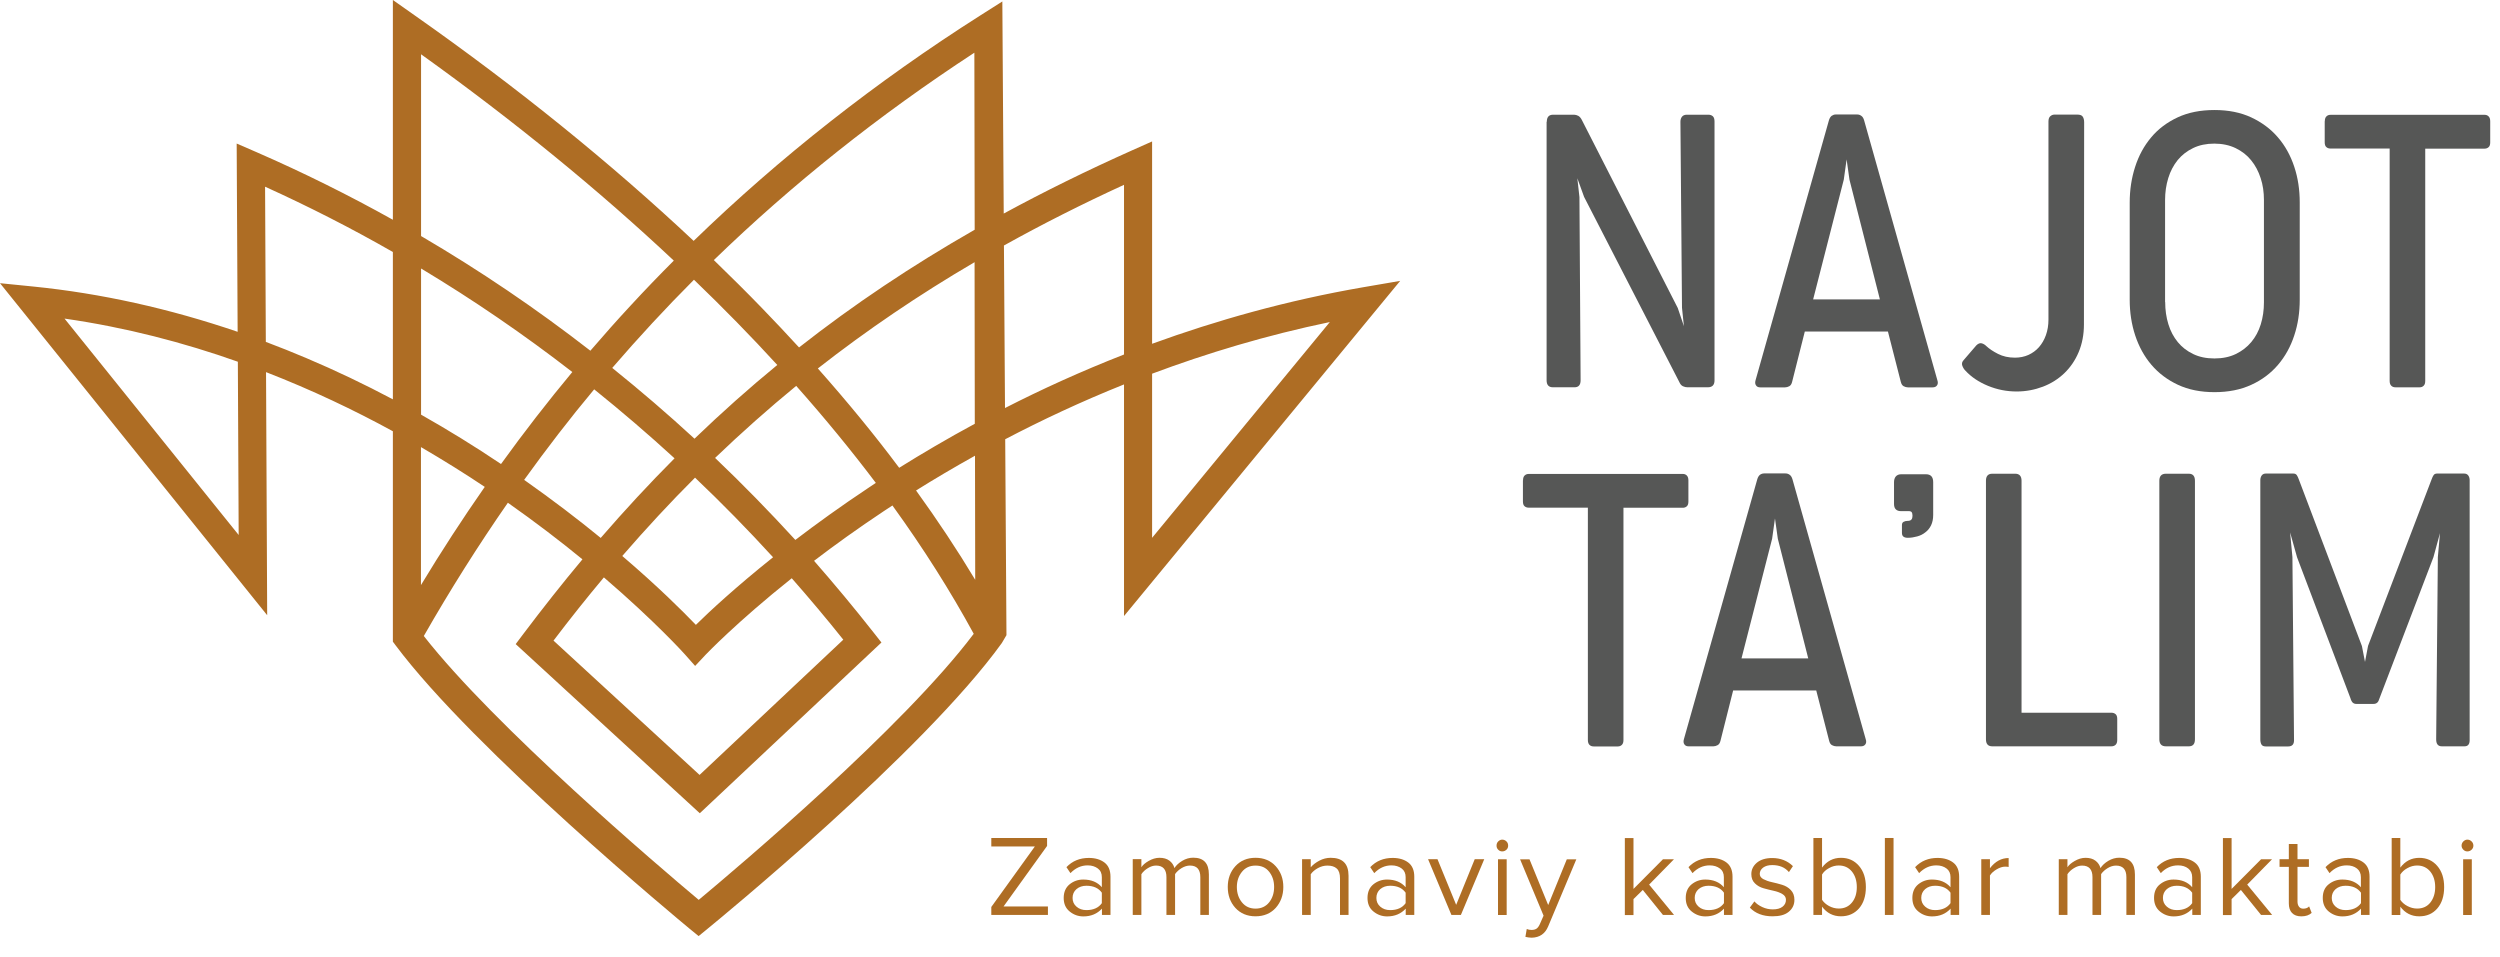 <svg width="94" height="36" viewBox="0 0 94 36" fill="none" xmlns="http://www.w3.org/2000/svg">
<path d="M58.16 4.578C58.16 4.4 58.24 4.313 58.398 4.313H59.185C59.236 4.313 59.292 4.329 59.344 4.356C59.395 4.384 59.443 4.439 59.483 4.522L63.084 11.581L63.315 12.264L63.243 11.573L63.184 4.578C63.184 4.503 63.203 4.439 63.243 4.388C63.283 4.337 63.346 4.313 63.426 4.313H64.236C64.303 4.313 64.359 4.333 64.403 4.372C64.446 4.412 64.466 4.479 64.466 4.57V14.302C64.466 14.475 64.383 14.562 64.212 14.562H63.446C63.394 14.562 63.338 14.55 63.279 14.523C63.219 14.495 63.176 14.444 63.14 14.361L59.562 7.404L59.308 6.702L59.387 7.412L59.431 14.298C59.431 14.475 59.355 14.562 59.201 14.562H58.391C58.232 14.562 58.152 14.475 58.152 14.298V4.578H58.16Z" fill="#565756"/>
<path d="M72.844 14.293C72.872 14.376 72.868 14.439 72.832 14.49C72.796 14.542 72.741 14.565 72.669 14.565H71.736C71.685 14.565 71.629 14.55 71.577 14.522C71.526 14.494 71.49 14.439 71.47 14.356L70.986 12.465H67.861L67.384 14.356C67.364 14.439 67.329 14.494 67.277 14.522C67.225 14.55 67.17 14.565 67.118 14.565H66.185C66.113 14.565 66.058 14.542 66.026 14.49C65.99 14.439 65.986 14.376 66.01 14.293L68.766 4.529C68.79 4.446 68.826 4.391 68.869 4.356C68.917 4.324 68.969 4.304 69.024 4.304H69.826C69.886 4.304 69.937 4.32 69.985 4.356C70.033 4.387 70.069 4.446 70.092 4.529L72.844 14.293ZM68.174 11.257H70.684L69.54 6.756L69.433 5.994L69.326 6.756L68.174 11.257Z" fill="#565756"/>
<path d="M77.022 4.569C77.022 4.474 77.046 4.407 77.094 4.368C77.141 4.328 77.193 4.309 77.244 4.309H78.11C78.205 4.309 78.273 4.332 78.309 4.384C78.344 4.435 78.364 4.506 78.364 4.597L78.356 12.197C78.356 12.58 78.289 12.927 78.158 13.239C78.027 13.551 77.844 13.816 77.618 14.033C77.391 14.25 77.125 14.42 76.816 14.538C76.506 14.656 76.176 14.72 75.827 14.72C75.45 14.72 75.092 14.649 74.747 14.507C74.401 14.364 74.119 14.175 73.897 13.934C73.849 13.887 73.809 13.823 73.782 13.748C73.754 13.673 73.774 13.598 73.841 13.531L74.31 12.986C74.377 12.919 74.445 12.892 74.508 12.908C74.572 12.923 74.632 12.959 74.687 13.014C74.794 13.113 74.937 13.211 75.124 13.306C75.311 13.401 75.521 13.448 75.763 13.448C75.946 13.448 76.117 13.413 76.267 13.346C76.422 13.275 76.553 13.18 76.665 13.054C76.776 12.927 76.863 12.777 76.927 12.6C76.99 12.422 77.022 12.229 77.022 12.019V4.569Z" fill="#565756"/>
<path d="M80.077 7.619C80.077 7.145 80.145 6.695 80.28 6.277C80.415 5.854 80.617 5.483 80.883 5.167C81.149 4.847 81.483 4.599 81.88 4.413C82.277 4.228 82.738 4.137 83.266 4.137C83.786 4.137 84.247 4.228 84.644 4.413C85.041 4.599 85.378 4.847 85.648 5.163C85.922 5.479 86.125 5.85 86.264 6.269C86.403 6.687 86.47 7.137 86.47 7.611V11.271C86.47 11.745 86.403 12.195 86.264 12.613C86.125 13.036 85.922 13.403 85.652 13.719C85.382 14.035 85.049 14.287 84.648 14.469C84.247 14.654 83.786 14.745 83.266 14.745C82.746 14.745 82.289 14.654 81.892 14.469C81.495 14.283 81.165 14.035 80.895 13.719C80.625 13.403 80.423 13.032 80.284 12.613C80.145 12.191 80.077 11.745 80.077 11.271V7.619ZM81.411 11.358C81.411 11.654 81.451 11.934 81.531 12.191C81.61 12.451 81.729 12.672 81.884 12.862C82.039 13.052 82.233 13.201 82.464 13.312C82.694 13.423 82.96 13.478 83.262 13.478C83.564 13.478 83.834 13.423 84.064 13.312C84.294 13.201 84.489 13.052 84.648 12.862C84.807 12.672 84.926 12.451 85.005 12.195C85.085 11.938 85.124 11.662 85.124 11.366V7.52C85.124 7.228 85.085 6.952 85.001 6.699C84.918 6.442 84.799 6.217 84.644 6.028C84.489 5.834 84.294 5.684 84.06 5.57C83.83 5.459 83.56 5.4 83.258 5.4C82.96 5.4 82.694 5.455 82.464 5.566C82.233 5.676 82.039 5.827 81.88 6.02C81.725 6.213 81.606 6.438 81.527 6.695C81.447 6.956 81.407 7.228 81.407 7.52V11.358H81.411Z" fill="#565756"/>
<path d="M87.413 4.558C87.413 4.475 87.433 4.416 87.473 4.377C87.512 4.337 87.564 4.317 87.628 4.317H93.425C93.485 4.317 93.532 4.337 93.572 4.377C93.612 4.416 93.632 4.479 93.632 4.558V5.356C93.632 5.439 93.612 5.498 93.572 5.533C93.532 5.569 93.481 5.589 93.425 5.589H91.189V14.322C91.189 14.405 91.17 14.464 91.13 14.503C91.09 14.543 91.043 14.563 90.979 14.563H90.07C90.002 14.563 89.951 14.543 89.911 14.503C89.871 14.464 89.851 14.401 89.851 14.322V5.585H87.624C87.56 5.585 87.508 5.565 87.469 5.529C87.429 5.494 87.409 5.435 87.409 5.352V4.558H87.413Z" fill="#565756"/>
<path d="M57.266 18.061C57.266 17.978 57.285 17.919 57.325 17.88C57.365 17.84 57.417 17.82 57.48 17.82H63.278C63.337 17.82 63.385 17.84 63.425 17.88C63.464 17.919 63.484 17.982 63.484 18.061V18.859C63.484 18.942 63.464 19.001 63.425 19.036C63.385 19.072 63.333 19.092 63.278 19.092H61.042V27.825C61.042 27.908 61.022 27.967 60.983 28.006C60.943 28.046 60.891 28.066 60.832 28.066H59.922C59.855 28.066 59.803 28.046 59.763 28.006C59.724 27.967 59.704 27.904 59.704 27.825V19.088H57.476C57.413 19.088 57.361 19.068 57.321 19.032C57.282 18.997 57.262 18.938 57.262 18.855V18.061H57.266Z" fill="#565756"/>
<path d="M70.15 27.789C70.178 27.872 70.174 27.936 70.138 27.987C70.102 28.038 70.047 28.062 69.975 28.062H69.042C68.99 28.062 68.935 28.046 68.883 28.018C68.832 27.991 68.796 27.936 68.776 27.853L68.291 25.962H65.166L64.69 27.853C64.67 27.936 64.634 27.991 64.582 28.018C64.531 28.046 64.475 28.062 64.424 28.062H63.49C63.419 28.062 63.364 28.038 63.332 27.987C63.296 27.936 63.292 27.872 63.316 27.789L66.072 18.026C66.096 17.943 66.131 17.888 66.175 17.852C66.219 17.82 66.274 17.801 66.33 17.801H67.132C67.192 17.801 67.243 17.817 67.291 17.852C67.338 17.884 67.374 17.943 67.398 18.026L70.15 27.789ZM65.48 24.757H67.99L66.846 20.256L66.739 19.494L66.632 20.256L65.48 24.757Z" fill="#565756"/>
<path d="M71.215 18.132C71.215 18.041 71.239 17.966 71.282 17.915C71.33 17.86 71.397 17.832 71.489 17.832H72.414C72.597 17.832 72.688 17.931 72.688 18.132V19.36C72.688 19.514 72.66 19.644 72.609 19.751C72.557 19.857 72.486 19.948 72.394 20.015C72.307 20.086 72.204 20.138 72.088 20.169C71.973 20.201 71.854 20.221 71.735 20.221C71.584 20.221 71.513 20.161 71.513 20.039V19.743C71.513 19.684 71.532 19.644 71.576 19.62C71.62 19.597 71.671 19.585 71.727 19.585C71.795 19.585 71.842 19.569 71.87 19.534C71.898 19.502 71.91 19.451 71.91 19.392C71.91 19.332 71.898 19.285 71.878 19.257C71.858 19.23 71.818 19.218 71.759 19.218H71.461C71.394 19.218 71.334 19.198 71.286 19.155C71.239 19.111 71.215 19.044 71.215 18.945V18.132Z" fill="#565756"/>
<path d="M74.672 18.077C74.672 17.899 74.751 17.812 74.91 17.812H75.772C75.931 17.812 76.01 17.903 76.01 18.077V26.798H79.385C79.453 26.798 79.508 26.818 79.548 26.854C79.588 26.889 79.608 26.948 79.608 27.031V27.821C79.608 27.904 79.588 27.963 79.548 28.003C79.508 28.042 79.453 28.062 79.385 28.062H74.91C74.751 28.062 74.672 27.975 74.672 27.797V18.077Z" fill="#565756"/>
<path d="M81.191 18.077C81.191 17.899 81.275 17.812 81.438 17.812H82.299C82.454 17.812 82.53 17.903 82.53 18.077V27.797C82.53 27.975 82.454 28.062 82.299 28.062H81.438C81.275 28.062 81.191 27.975 81.191 27.797V18.077Z" fill="#565756"/>
<path d="M86.37 20.955L86.108 20.02L86.195 20.947L86.255 27.805C86.263 27.979 86.192 28.066 86.037 28.066H85.191C85.115 28.066 85.06 28.042 85.032 27.995C85.004 27.947 84.988 27.884 84.988 27.801V18.042C84.992 17.971 85.012 17.911 85.048 17.868C85.084 17.824 85.135 17.805 85.203 17.805H86.223C86.287 17.805 86.331 17.824 86.358 17.864C86.386 17.903 86.41 17.955 86.434 18.022L88.808 24.291L88.924 24.888L89.039 24.284L91.429 18.022C91.453 17.955 91.477 17.903 91.505 17.864C91.532 17.824 91.576 17.805 91.64 17.805H92.644C92.712 17.805 92.763 17.824 92.799 17.868C92.835 17.911 92.855 17.967 92.859 18.042V27.797C92.867 27.975 92.803 28.062 92.664 28.062H91.814C91.671 28.062 91.6 27.975 91.6 27.801L91.663 20.951L91.743 20.047L91.497 20.951L89.472 26.25C89.448 26.333 89.42 26.388 89.384 26.419C89.348 26.451 89.305 26.467 89.245 26.467H88.594C88.542 26.467 88.499 26.451 88.463 26.419C88.431 26.388 88.399 26.333 88.376 26.25L86.37 20.955Z" fill="#565756"/>
<path d="M52.647 10.561L51.245 10.802C48.39 11.296 45.734 12.046 43.319 12.926V5.318L42.573 5.65C40.877 6.408 39.273 7.197 37.74 8.03L37.688 0.055L36.878 0.569C32.931 3.076 29.314 5.922 26.081 9.057C22.968 6.135 19.458 3.293 15.606 0.588L14.772 0V8.263C13.104 7.332 11.393 6.483 9.645 5.721L8.899 5.397L8.935 12.476C6.377 11.603 3.804 11.031 1.255 10.774L0 10.648L10.046 23.132L10.003 13.992C11.73 14.663 13.327 15.425 14.772 16.215V24.127L14.875 24.265C17.83 28.217 25.601 34.648 25.93 34.921L26.268 35.197L26.605 34.921C26.935 34.652 34.71 28.288 37.669 24.178L37.843 23.882L37.796 16.515C39.154 15.804 40.647 15.101 42.263 14.454V23.163L52.647 10.561ZM43.319 14.051C45.376 13.281 47.612 12.606 50.002 12.109L43.319 20.222V14.051ZM2.426 11.979C4.733 12.31 6.917 12.883 8.943 13.601L8.974 20.116L2.426 11.979ZM36.636 1.982L36.648 8.638C34.285 9.989 32.101 11.449 30.044 13.064C29.596 12.575 29.139 12.089 28.666 11.6C28.075 10.988 27.463 10.383 26.84 9.779C29.786 6.925 33.042 4.331 36.636 1.982ZM18.838 17.447C17.849 16.783 16.845 16.163 15.832 15.591V10.095C17.798 11.276 19.696 12.575 21.519 13.988C20.59 15.105 19.696 16.258 18.838 17.447ZM22.341 14.639C23.373 15.469 24.382 16.333 25.363 17.233C24.418 18.181 23.492 19.18 22.587 20.226C21.749 19.539 20.784 18.801 19.708 18.043C20.55 16.874 21.423 15.737 22.341 14.639ZM29.226 13.723C28.158 14.6 27.122 15.524 26.113 16.495C25.112 15.571 24.08 14.687 23.02 13.834C24.005 12.693 25.025 11.588 26.093 10.518C27.197 11.58 28.241 12.646 29.226 13.723ZM29.067 20.953C27.65 22.086 26.669 22.998 26.165 23.495C25.676 22.986 24.739 22.05 23.397 20.905C24.29 19.875 25.2 18.892 26.133 17.96C27.142 18.919 28.122 19.918 29.067 20.953ZM22.706 21.71C24.648 23.377 25.736 24.585 25.752 24.605L26.137 25.039L26.534 24.616C26.55 24.601 27.686 23.404 29.77 21.742C30.433 22.496 31.081 23.266 31.708 24.052L26.304 29.137L20.812 24.087C21.435 23.266 22.067 22.473 22.706 21.71ZM26.887 17.218C27.876 16.27 28.889 15.37 29.937 14.509C31.013 15.721 32.01 16.937 32.931 18.157C32.832 18.22 32.737 18.288 32.641 18.351C31.621 19.03 30.707 19.689 29.905 20.301C28.928 19.235 27.924 18.205 26.887 17.218ZM30.751 13.854C32.598 12.409 34.547 11.086 36.644 9.858L36.652 15.934C35.62 16.491 34.67 17.052 33.809 17.589C32.88 16.345 31.855 15.098 30.751 13.854ZM15.832 2.041C19.335 4.552 22.515 7.15 25.335 9.799C24.783 10.352 24.243 10.912 23.715 11.485C23.198 12.042 22.694 12.61 22.198 13.187C20.165 11.607 18.036 10.166 15.832 8.875V2.041ZM11.524 13.467C11.015 13.25 10.507 13.048 9.995 12.855L9.967 7.02C11.603 7.762 13.207 8.579 14.772 9.475V15.015C13.7 14.446 12.616 13.929 11.524 13.467ZM18.227 18.307C17.393 19.503 16.591 20.735 15.828 21.999V16.811C16.694 17.316 17.496 17.818 18.227 18.307ZM26.272 33.835C24.763 32.572 18.604 27.325 15.935 23.914C16.928 22.176 17.98 20.51 19.096 18.903C20.141 19.638 21.082 20.36 21.9 21.031C21.149 21.928 20.411 22.863 19.676 23.838L19.39 24.218L26.312 30.578L33.142 24.158L32.844 23.779C32.121 22.859 31.375 21.963 30.608 21.087C31.379 20.498 32.256 19.867 33.225 19.223C33.332 19.152 33.444 19.077 33.555 19.006C34.718 20.613 35.739 22.228 36.612 23.831C33.96 27.356 27.781 32.576 26.272 33.835ZM36.668 21.801C35.997 20.684 35.254 19.563 34.444 18.442C35.127 18.015 35.866 17.577 36.66 17.135L36.668 21.801ZM37.788 15.342L37.748 9.231C39.181 8.433 40.682 7.675 42.263 6.949V13.329C40.651 13.96 39.154 14.643 37.788 15.342Z" fill="#AE6D24"/>
<path d="M39.402 34.402H37.273V34.102L38.91 31.828H37.273V31.508H39.37V31.808L37.734 34.082H39.402V34.402Z" fill="#AE6D24"/>
<path d="M41.758 34.402H41.433V34.165C41.254 34.358 41.024 34.457 40.734 34.457C40.539 34.457 40.368 34.394 40.218 34.271C40.067 34.149 39.995 33.979 39.995 33.762C39.995 33.541 40.071 33.371 40.214 33.253C40.36 33.134 40.531 33.071 40.73 33.071C41.028 33.071 41.262 33.166 41.429 33.359V32.98C41.429 32.842 41.381 32.732 41.282 32.657C41.182 32.582 41.055 32.538 40.897 32.538C40.65 32.538 40.436 32.637 40.249 32.83L40.098 32.605C40.321 32.372 40.603 32.258 40.94 32.258C41.182 32.258 41.377 32.317 41.528 32.431C41.679 32.546 41.754 32.724 41.754 32.965V34.402H41.758ZM40.849 34.22C41.111 34.22 41.306 34.133 41.429 33.959V33.565C41.306 33.391 41.111 33.304 40.849 33.304C40.698 33.304 40.575 33.347 40.476 33.43C40.376 33.517 40.329 33.628 40.329 33.762C40.329 33.896 40.376 34.003 40.476 34.09C40.575 34.177 40.698 34.22 40.849 34.22Z" fill="#AE6D24"/>
<path d="M45.458 34.401H45.132V32.979C45.132 32.691 45.001 32.545 44.743 32.545C44.64 32.545 44.533 32.577 44.429 32.64C44.326 32.703 44.243 32.778 44.183 32.865V34.401H43.858V32.979C43.858 32.691 43.727 32.545 43.468 32.545C43.365 32.545 43.266 32.577 43.163 32.64C43.059 32.703 42.976 32.778 42.916 32.869V34.401H42.591V32.304H42.916V32.608C42.968 32.525 43.059 32.446 43.19 32.371C43.322 32.296 43.456 32.253 43.596 32.253C43.75 32.253 43.873 32.288 43.969 32.36C44.064 32.431 44.128 32.525 44.159 32.64C44.223 32.537 44.322 32.446 44.453 32.367C44.584 32.288 44.723 32.249 44.866 32.249C45.259 32.249 45.454 32.458 45.454 32.881V34.401H45.458Z" fill="#AE6D24"/>
<path d="M47.967 34.137C47.776 34.346 47.522 34.453 47.208 34.453C46.895 34.453 46.641 34.346 46.45 34.137C46.259 33.927 46.164 33.663 46.164 33.351C46.164 33.039 46.259 32.779 46.45 32.569C46.641 32.36 46.895 32.253 47.208 32.253C47.522 32.253 47.776 32.36 47.967 32.569C48.157 32.779 48.253 33.039 48.253 33.351C48.253 33.663 48.154 33.927 47.967 34.137ZM46.696 33.927C46.823 34.085 46.994 34.164 47.208 34.164C47.423 34.164 47.594 34.085 47.721 33.927C47.844 33.77 47.907 33.58 47.907 33.351C47.907 33.122 47.844 32.936 47.721 32.779C47.598 32.621 47.427 32.546 47.208 32.546C46.994 32.546 46.823 32.624 46.696 32.782C46.569 32.94 46.506 33.13 46.506 33.351C46.506 33.576 46.569 33.77 46.696 33.927Z" fill="#AE6D24"/>
<path d="M50.709 34.401H50.384V33.031C50.384 32.853 50.344 32.731 50.261 32.656C50.177 32.581 50.062 32.546 49.911 32.546C49.788 32.546 49.669 32.577 49.554 32.64C49.438 32.703 49.351 32.779 49.284 32.869V34.401H48.958V32.305H49.284V32.609C49.367 32.514 49.474 32.431 49.609 32.36C49.744 32.289 49.887 32.253 50.034 32.253C50.483 32.253 50.705 32.478 50.705 32.928V34.401H50.709Z" fill="#AE6D24"/>
<path d="M53.181 34.402H52.855V34.165C52.677 34.358 52.446 34.457 52.157 34.457C51.962 34.457 51.791 34.394 51.64 34.271C51.489 34.149 51.418 33.979 51.418 33.762C51.418 33.541 51.493 33.371 51.636 33.253C51.783 33.134 51.954 33.071 52.153 33.071C52.45 33.071 52.685 33.166 52.852 33.359V32.98C52.852 32.842 52.804 32.732 52.705 32.657C52.605 32.582 52.478 32.538 52.319 32.538C52.073 32.538 51.859 32.637 51.672 32.83L51.521 32.605C51.744 32.372 52.026 32.258 52.363 32.258C52.605 32.258 52.8 32.317 52.951 32.431C53.102 32.546 53.177 32.724 53.177 32.965V34.402H53.181ZM52.272 34.22C52.534 34.22 52.728 34.133 52.852 33.959V33.565C52.728 33.391 52.534 33.304 52.272 33.304C52.121 33.304 51.998 33.347 51.898 33.43C51.799 33.517 51.752 33.628 51.752 33.762C51.752 33.896 51.799 34.003 51.898 34.09C51.998 34.177 52.121 34.22 52.272 34.22Z" fill="#AE6D24"/>
<path d="M54.93 34.401H54.573L53.695 32.305H54.049L54.752 34.022L55.45 32.305H55.808L54.93 34.401Z" fill="#AE6D24"/>
<path d="M56.484 32.013C56.424 32.013 56.377 31.993 56.333 31.949C56.289 31.906 56.27 31.855 56.27 31.795C56.27 31.736 56.289 31.681 56.333 31.637C56.377 31.594 56.428 31.57 56.484 31.57C56.544 31.57 56.599 31.594 56.643 31.637C56.687 31.681 56.706 31.732 56.706 31.795C56.706 31.858 56.687 31.906 56.643 31.949C56.599 31.989 56.547 32.013 56.484 32.013ZM56.651 34.405H56.325V32.309H56.651V34.405Z" fill="#AE6D24"/>
<path d="M57.355 35.226L57.406 34.93C57.458 34.954 57.518 34.966 57.585 34.966C57.661 34.966 57.724 34.95 57.772 34.918C57.819 34.887 57.863 34.827 57.899 34.745L58.038 34.429L57.156 32.312H57.51L58.212 34.03L58.911 32.312H59.269L58.212 34.831C58.097 35.108 57.891 35.25 57.593 35.258C57.51 35.254 57.43 35.246 57.355 35.226Z" fill="#AE6D24"/>
<path d="M62.944 34.402H62.527L61.769 33.462L61.419 33.806V34.406H61.094V31.512H61.419V33.423L62.527 32.309H62.94L62.007 33.261L62.944 34.402Z" fill="#AE6D24"/>
<path d="M65.147 34.402H64.821V34.165C64.643 34.358 64.412 34.457 64.122 34.457C63.928 34.457 63.757 34.394 63.606 34.271C63.455 34.149 63.384 33.979 63.384 33.762C63.384 33.541 63.459 33.371 63.602 33.253C63.749 33.134 63.92 33.071 64.118 33.071C64.416 33.071 64.65 33.166 64.817 33.359V32.98C64.817 32.842 64.77 32.732 64.67 32.657C64.571 32.582 64.444 32.538 64.285 32.538C64.039 32.538 63.825 32.637 63.638 32.83L63.487 32.605C63.709 32.372 63.991 32.258 64.329 32.258C64.571 32.258 64.766 32.317 64.917 32.431C65.067 32.546 65.143 32.724 65.143 32.965V34.402H65.147ZM64.242 34.22C64.504 34.22 64.698 34.133 64.821 33.959V33.565C64.698 33.391 64.504 33.304 64.242 33.304C64.091 33.304 63.968 33.347 63.868 33.43C63.769 33.517 63.721 33.628 63.721 33.762C63.721 33.896 63.769 34.003 63.868 34.09C63.964 34.177 64.091 34.22 64.242 34.22Z" fill="#AE6D24"/>
<path d="M66.644 34.453C66.286 34.453 66 34.343 65.794 34.126L65.965 33.893C66.036 33.976 66.135 34.047 66.263 34.106C66.39 34.165 66.521 34.193 66.656 34.193C66.814 34.193 66.934 34.161 67.021 34.094C67.108 34.027 67.152 33.94 67.152 33.834C67.152 33.743 67.108 33.668 67.017 33.616C66.926 33.561 66.819 33.522 66.691 33.494C66.564 33.466 66.437 33.435 66.31 33.399C66.183 33.364 66.072 33.301 65.985 33.214C65.893 33.127 65.85 33.008 65.85 32.866C65.85 32.697 65.921 32.554 66.06 32.436C66.199 32.321 66.394 32.262 66.632 32.262C66.95 32.262 67.208 32.365 67.414 32.566L67.263 32.791C67.116 32.614 66.906 32.527 66.636 32.527C66.493 32.527 66.382 32.558 66.294 32.621C66.211 32.685 66.167 32.764 66.167 32.858C66.167 32.941 66.211 33.008 66.302 33.056C66.394 33.103 66.501 33.143 66.628 33.17C66.755 33.198 66.882 33.23 67.009 33.269C67.136 33.308 67.247 33.372 67.335 33.466C67.426 33.561 67.47 33.684 67.47 33.834C67.47 34.019 67.398 34.169 67.251 34.288C67.104 34.406 66.906 34.453 66.644 34.453Z" fill="#AE6D24"/>
<path d="M68.509 34.402H68.184V31.508H68.509V32.621C68.692 32.376 68.93 32.254 69.22 32.254C69.498 32.254 69.72 32.353 69.895 32.554C70.07 32.755 70.157 33.02 70.157 33.355C70.157 33.691 70.07 33.96 69.899 34.157C69.724 34.354 69.498 34.453 69.22 34.453C68.926 34.453 68.688 34.331 68.509 34.09V34.402ZM68.509 33.833C68.569 33.924 68.656 34.003 68.771 34.066C68.89 34.129 69.01 34.161 69.137 34.161C69.347 34.161 69.51 34.086 69.633 33.936C69.756 33.786 69.816 33.592 69.816 33.355C69.816 33.119 69.756 32.925 69.633 32.771C69.51 32.621 69.347 32.542 69.137 32.542C69.01 32.542 68.89 32.574 68.771 32.641C68.652 32.704 68.565 32.787 68.509 32.882V33.833Z" fill="#AE6D24"/>
<path d="M71.197 34.402H70.871V31.508H71.197V34.402Z" fill="#AE6D24"/>
<path d="M73.668 34.402H73.343V34.165C73.164 34.358 72.934 34.457 72.644 34.457C72.449 34.457 72.278 34.394 72.128 34.271C71.977 34.149 71.905 33.979 71.905 33.762C71.905 33.541 71.981 33.371 72.124 33.253C72.271 33.134 72.441 33.071 72.64 33.071C72.938 33.071 73.172 33.166 73.339 33.359V32.98C73.339 32.842 73.291 32.732 73.192 32.657C73.093 32.582 72.966 32.538 72.807 32.538C72.561 32.538 72.346 32.637 72.159 32.83L72.008 32.605C72.231 32.372 72.513 32.258 72.85 32.258C73.093 32.258 73.287 32.317 73.438 32.431C73.589 32.546 73.664 32.724 73.664 32.965V34.402H73.668ZM72.759 34.22C73.021 34.22 73.216 34.133 73.339 33.959V33.565C73.216 33.391 73.021 33.304 72.759 33.304C72.608 33.304 72.485 33.347 72.386 33.43C72.287 33.517 72.239 33.628 72.239 33.762C72.239 33.896 72.287 34.003 72.386 34.09C72.485 34.177 72.608 34.22 72.759 34.22Z" fill="#AE6D24"/>
<path d="M74.822 34.402H74.496V32.306H74.822V32.645C75.016 32.392 75.251 32.262 75.525 32.262V32.598C75.485 32.59 75.441 32.586 75.394 32.586C75.294 32.586 75.187 32.621 75.072 32.689C74.957 32.756 74.873 32.835 74.822 32.918V34.402Z" fill="#AE6D24"/>
<path d="M80.277 34.402H79.952V32.98C79.952 32.692 79.82 32.546 79.562 32.546C79.459 32.546 79.352 32.578 79.249 32.641C79.145 32.704 79.062 32.779 79.002 32.866V34.402H78.677V32.98C78.677 32.692 78.546 32.546 78.288 32.546C78.184 32.546 78.085 32.578 77.982 32.641C77.879 32.704 77.795 32.779 77.736 32.87V34.402H77.41V32.305H77.736V32.609C77.787 32.526 77.879 32.447 78.01 32.372C78.141 32.297 78.276 32.254 78.415 32.254C78.57 32.254 78.693 32.289 78.788 32.361C78.883 32.432 78.947 32.526 78.979 32.641C79.042 32.538 79.141 32.447 79.272 32.368C79.404 32.289 79.543 32.25 79.686 32.25C80.079 32.25 80.273 32.459 80.273 32.882V34.402H80.277Z" fill="#AE6D24"/>
<path d="M82.755 34.402H82.43V34.165C82.251 34.358 82.021 34.457 81.731 34.457C81.536 34.457 81.365 34.394 81.215 34.271C81.068 34.149 80.992 33.979 80.992 33.762C80.992 33.541 81.064 33.371 81.211 33.253C81.358 33.134 81.528 33.071 81.727 33.071C82.025 33.071 82.259 33.166 82.426 33.359V32.98C82.426 32.842 82.374 32.732 82.279 32.657C82.18 32.578 82.052 32.538 81.894 32.538C81.647 32.538 81.429 32.637 81.246 32.83L81.095 32.605C81.318 32.372 81.6 32.258 81.937 32.258C82.18 32.258 82.374 32.317 82.525 32.431C82.676 32.546 82.751 32.724 82.751 32.965V34.402H82.755ZM81.846 34.22C82.108 34.22 82.303 34.133 82.426 33.959V33.565C82.299 33.391 82.108 33.304 81.846 33.304C81.695 33.304 81.572 33.347 81.473 33.43C81.373 33.517 81.326 33.628 81.326 33.762C81.326 33.896 81.373 34.003 81.473 34.09C81.572 34.177 81.695 34.22 81.846 34.22Z" fill="#AE6D24"/>
<path d="M85.433 34.402H85.016L84.257 33.462L83.908 33.806V34.406H83.582V31.512H83.908V33.423L85.016 32.309H85.428L84.495 33.261L85.433 34.402Z" fill="#AE6D24"/>
<path d="M86.529 34.455C86.374 34.455 86.259 34.411 86.18 34.328C86.1 34.245 86.06 34.123 86.06 33.965V32.595H85.711V32.307H86.06V31.734H86.386V32.307H86.815V32.595H86.386V33.898C86.386 33.981 86.406 34.044 86.442 34.091C86.477 34.139 86.529 34.166 86.6 34.166C86.696 34.166 86.771 34.139 86.823 34.08L86.918 34.324C86.827 34.411 86.696 34.455 86.529 34.455Z" fill="#AE6D24"/>
<path d="M89.099 34.402H88.773V34.165C88.595 34.358 88.364 34.457 88.075 34.457C87.88 34.457 87.709 34.394 87.558 34.271C87.411 34.149 87.336 33.979 87.336 33.762C87.336 33.541 87.407 33.371 87.554 33.253C87.701 33.134 87.872 33.071 88.071 33.071C88.368 33.071 88.603 33.166 88.769 33.359V32.98C88.769 32.842 88.718 32.732 88.623 32.657C88.523 32.578 88.396 32.538 88.237 32.538C87.991 32.538 87.773 32.637 87.59 32.83L87.439 32.605C87.662 32.372 87.944 32.258 88.281 32.258C88.523 32.258 88.718 32.317 88.869 32.431C89.02 32.546 89.095 32.724 89.095 32.965V34.402H89.099ZM88.194 34.22C88.456 34.22 88.65 34.133 88.773 33.959V33.565C88.646 33.391 88.456 33.304 88.194 33.304C88.043 33.304 87.92 33.347 87.82 33.43C87.721 33.517 87.674 33.628 87.674 33.762C87.674 33.896 87.721 34.003 87.82 34.09C87.916 34.177 88.043 34.22 88.194 34.22Z" fill="#AE6D24"/>
<path d="M90.252 34.403H89.927V31.509H90.252V32.622C90.435 32.377 90.673 32.255 90.963 32.255C91.241 32.255 91.463 32.354 91.638 32.555C91.813 32.756 91.9 33.021 91.9 33.356C91.9 33.692 91.813 33.961 91.642 34.158C91.472 34.355 91.245 34.454 90.963 34.454C90.669 34.454 90.431 34.332 90.252 34.091V34.403ZM90.252 33.834C90.312 33.925 90.399 34.004 90.518 34.067C90.638 34.13 90.757 34.162 90.884 34.162C91.094 34.162 91.261 34.087 91.38 33.937C91.499 33.787 91.563 33.593 91.563 33.356C91.563 33.12 91.503 32.926 91.38 32.772C91.257 32.622 91.09 32.543 90.884 32.543C90.761 32.543 90.638 32.575 90.518 32.642C90.399 32.705 90.312 32.788 90.252 32.883V33.834Z" fill="#AE6D24"/>
<path d="M92.773 32.013C92.713 32.013 92.666 31.993 92.622 31.949C92.579 31.906 92.555 31.855 92.555 31.795C92.555 31.736 92.579 31.681 92.622 31.637C92.666 31.594 92.718 31.57 92.773 31.57C92.833 31.57 92.888 31.594 92.932 31.637C92.976 31.681 92.999 31.732 92.999 31.795C92.999 31.858 92.976 31.906 92.932 31.949C92.888 31.989 92.837 32.013 92.773 32.013ZM92.94 34.405H92.614V32.309H92.94V34.405Z" fill="#AE6D24"/>
</svg>
